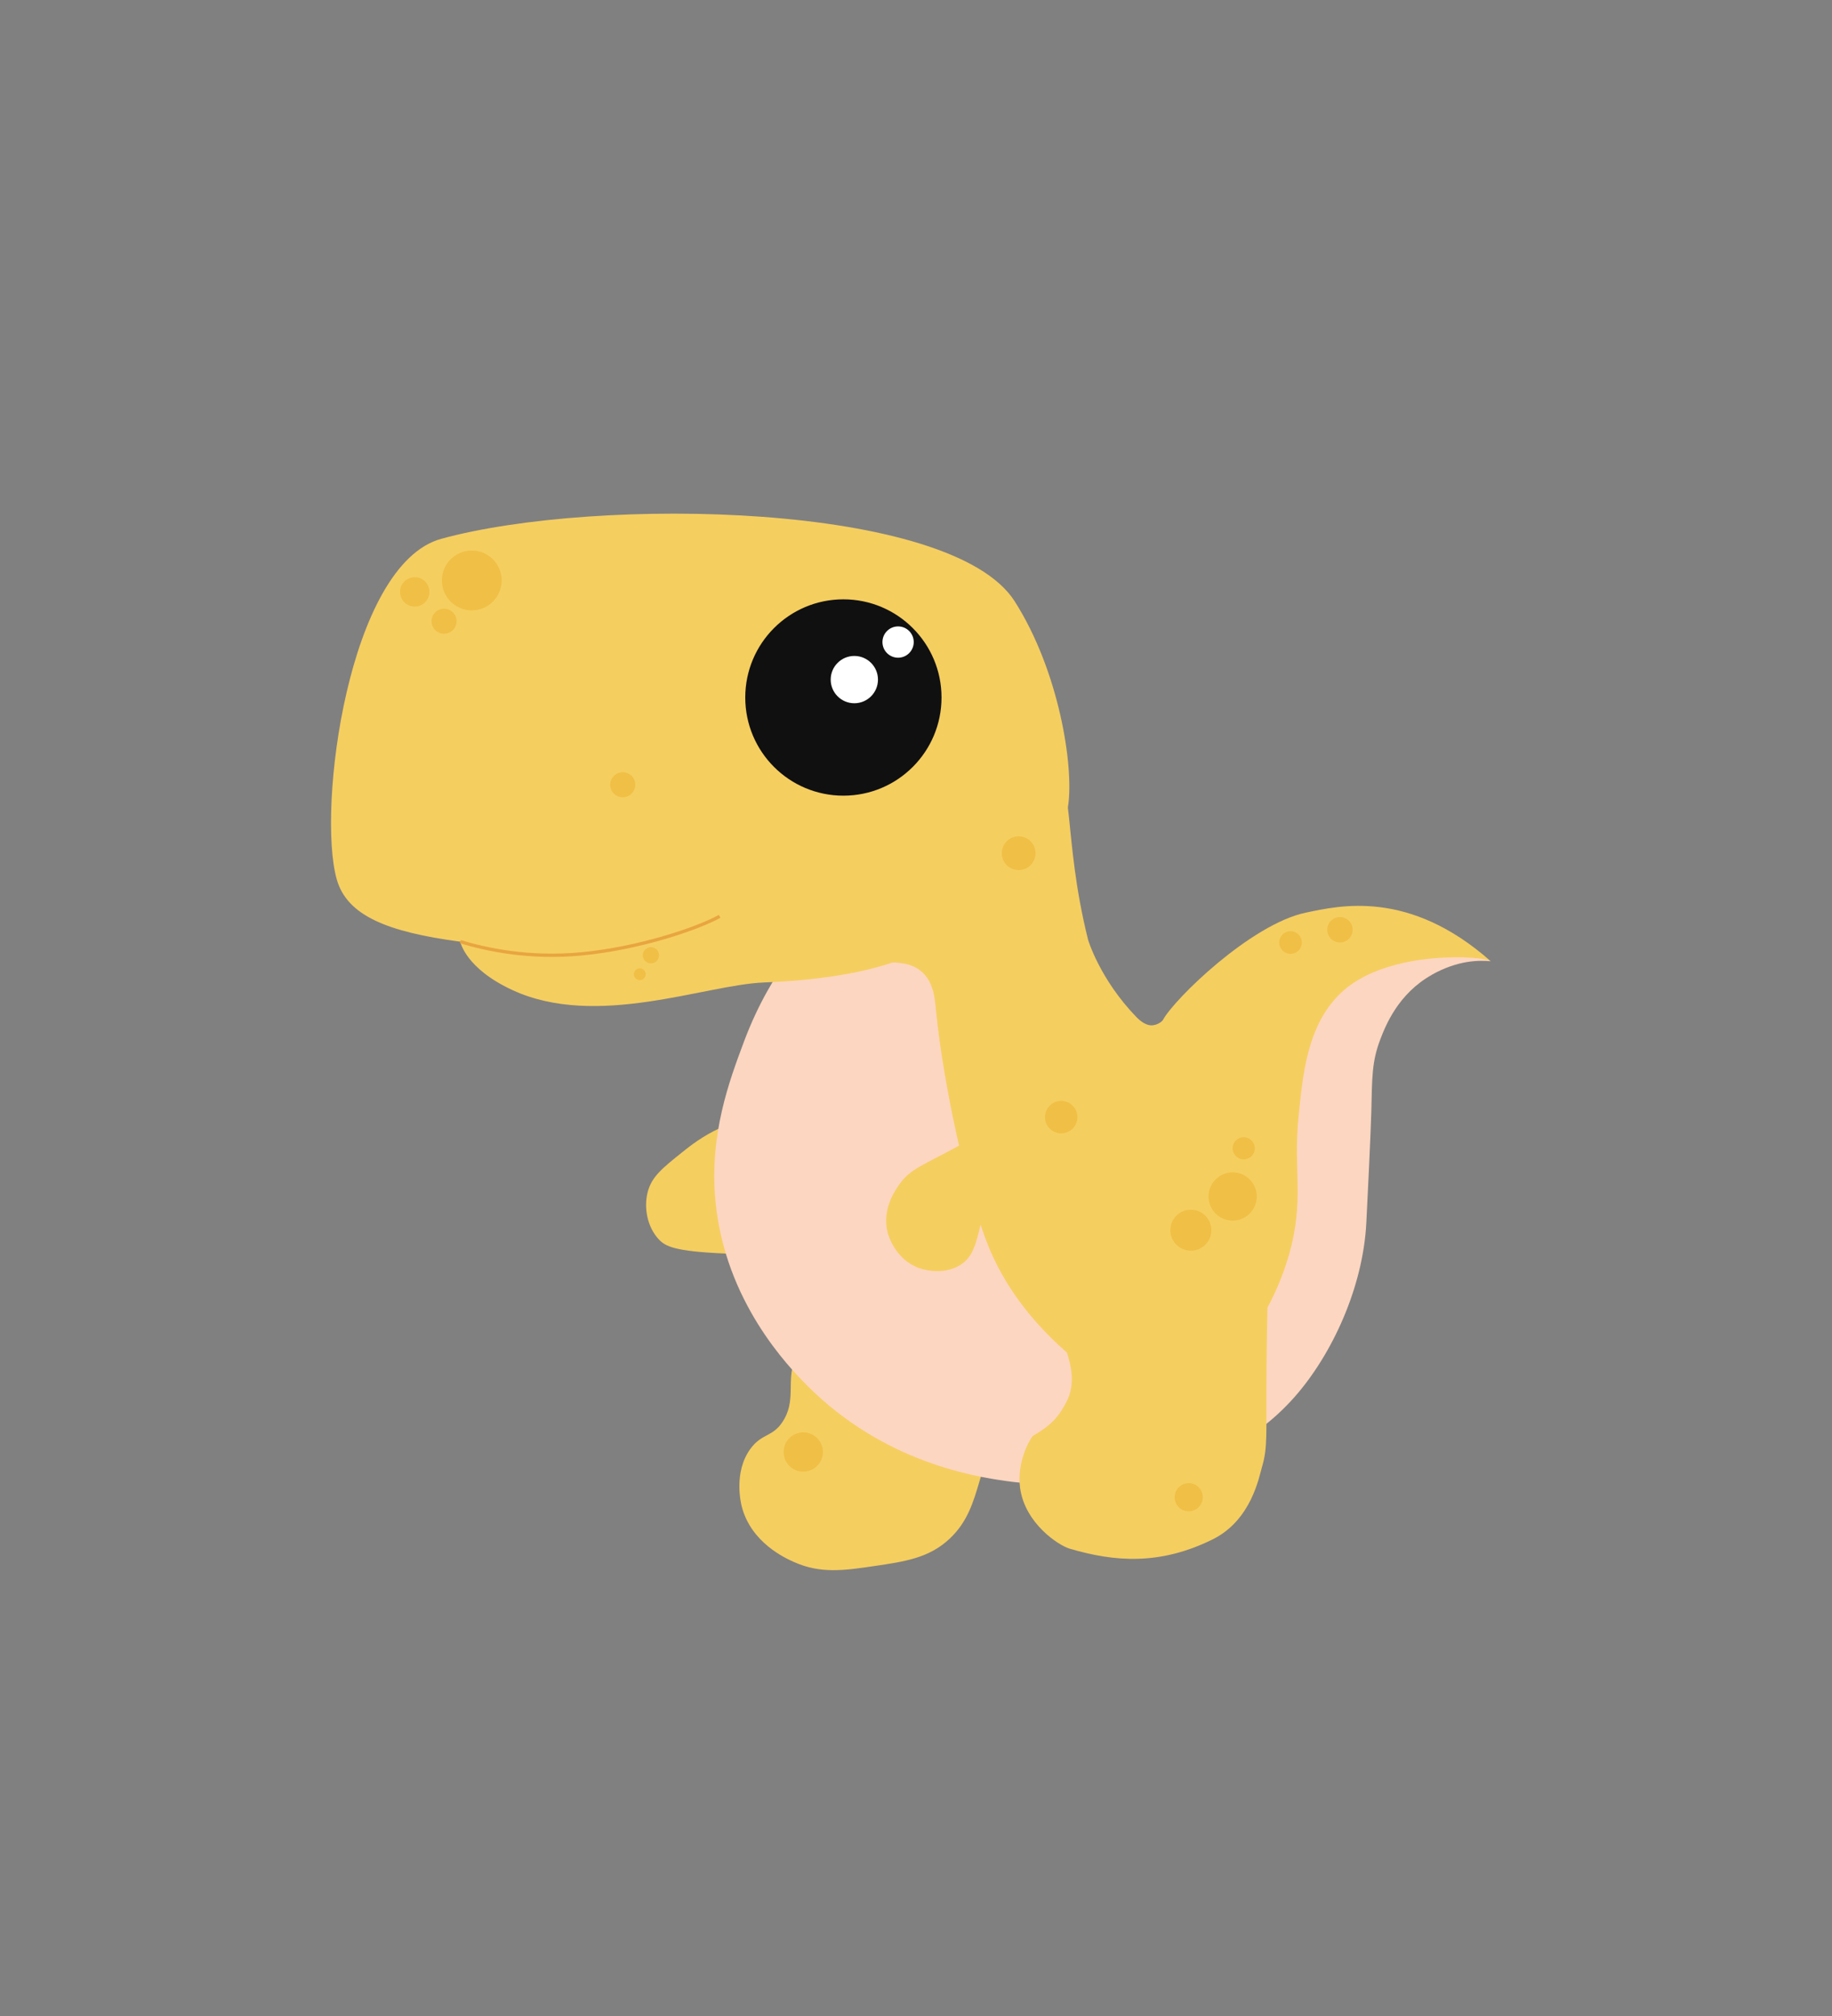 <?xml version="1.0" encoding="UTF-8"?>
<svg id="Layer_1" data-name="Layer 1" xmlns="http://www.w3.org/2000/svg" viewBox="0 0 561.01 617.13">
  <rect x="0" y="0" width="561.01" height="617.13" fill="#808080" stroke="none"/>
  <defs>
    <style>
      .cls-1 {
        fill: #f5ce60;
      }

      .cls-2 {
        fill: #101011;
      }

      .cls-3 {
        fill: #fff;
      }

      .cls-4 {
        fill: none;
        stroke: #e8a540;
        stroke-miterlimit: 10;
      }

      .cls-5 {
        fill: #fcd6c0;
      }

      .cls-6 {
        fill: #f0bf45;
      }
    </style>
  </defs>
  <circle class="cls-6" cx="110.87" cy="271.15" r="1.91"/>
  <circle class="cls-6" cx="106.92" cy="271.81" r=".69"/>
  <path class="cls-1" d="M301.56,428.15c3.06,9.42.57,17.89-1.63,25.34-1.86,6.3-3.64,12.36-9.08,17.48-6.3,5.94-13.68,7.02-23.04,8.4-9.23,1.36-16.5,2.43-24.66-1.22-2.6-1.16-13.1-5.86-15.99-16.94-.26-1-2.58-10.44,2.57-17.62,3.45-4.81,6.73-3.68,9.76-8.13,4.53-6.65,1.2-12.58,3.93-19.24,3.86-9.4,18.75-13.54,31.71-10.84,11.82,2.46,22.64,11.14,26.42,22.76Z"/>
  <path class="cls-1" d="M247.91,382.07c-4.94,2.52-12.1,2.25-26.21,1.63-15.15-.67-17.95-2.2-19.91-4.27-3.64-3.84-4.67-9.83-3.45-14.53,1.21-4.69,4.44-7.28,10.57-12.19,2.51-2.01,6.15-4.89,11.58-7.42,7.97-3.7,17.3-8.04,26.52-4.27,8.89,3.63,16.4,14.28,14.53,24.79-1.82,10.26-11.67,15.27-13.61,16.25Z"/>
  <path class="cls-5" d="M438.47,298.38c8.1-4.54,14.57-4.45,18.05-4.14-2.7-1.43-5.58-3.3-11.21-4.44-29.81-6.08-46.1,21.89-89.84,31.87-10.08,2.3-36.76,8.39-46.54-3.84-5.51-6.88-1.87-14.82-10.12-25.9-1.85-2.49-8.06-10.18-19.02-13.66-3.01-.95-16.79-4.9-28.03,2.53-1.63,1.08-4.22,3.06-9.81,11.43-4.41,6.6-9.56,14.42-14.16,26.71-4.49,12-10.61,28.36-8.7,48.67,2.9,30.77,22.38,50.81,28.23,56.66,23.33,23.32,51.01,27.68,60.5,29.04,9.54,1.36,59.58,7.24,88.63-25.7,11.42-12.95,20.95-33.45,21.96-53.32,1.35-26.74,1.52-33.79,1.52-33.79.25-10.62.15-15.48,2.73-22.26,1.66-4.36,5.52-14.08,15.82-19.84Z"/>
  <path class="cls-1" d="M327.11,246.5c1.74-12.02-2.78-41.1-16.39-62.44-19.35-30.33-127.86-32.23-175.61-19.12-28.45,7.81-38.08,82.61-32,104.2,3.14,11.13,15.43,16.13,37.85,19.12,0,0,1.5,8.14,16,14.83,25.71,11.87,58.92-1.62,76.88-2.34,32.75-1.31,43.72-8.01,47.72-9.32,8.26-2.69,40.62-10.99,45.54-44.92Z"/>
  <path class="cls-4" d="M220.37,280.5c-7.21,3.96-24.98,9.82-42.08,11.47-16.36,1.58-29.57-1.36-37.33-3.72"/>
  <circle class="cls-2" cx="258.27" cy="213.51" r="30.05"/>
  <circle class="cls-3" cx="275.02" cy="196.54" r="4.79"/>
  <circle class="cls-3" cx="261.62" cy="208.03" r="7.24"/>
  <path class="cls-1" d="M261.05,292.26c3.6,5.02,14.46-.47,21.04,5.05,3.77,3.16,4.18,8.3,4.49,11.5,2.22,23.12,9.65,56.64,15.99,72.38,3.42,8.5,10.03,20.49,24.13,32.82,1.38,4.03,2.57,9.81,0,14.87-2.52,4.95-4.7,7.29-10.38,10.66-.5.3-5.1,7.66-3.93,15.99,1.51,10.8,11.74,17.51,15.15,18.52,13.81,4.07,27.61,5.15,43.76-2.81,11.93-5.88,14.27-19.19,15.15-22.16,1.83-6.2,1.25-9.68,1.4-30.86.06-7.65.18-13.9.28-17.95,1.8-3.36,4.41-8.75,6.45-15.71,5.06-17.27,1.32-26.08,3.09-42.92,1.26-12.09,2.43-28.47,13.75-38.43,14.33-12.62,43.22-10.62,45.1-8.96-25.06-22.15-46.35-17.02-56.61-14.89-16.79,3.49-40.32,26.45-43.76,32.82-.25.47-1.63,1.6-3.37,1.68-.58.03-2.34-.01-4.77-2.52-11.29-11.66-14.82-23.72-14.82-23.72-7.94-31.86-3.65-50.3-12.27-56.02-15.29-10.13-53.96,34.24-59.88,52.24-.61,1.85-1.9,5.77,0,8.42Z"/>
  <path class="cls-1" d="M312.13,341.15c-1.69-1.49-5.56,2.7-21.61,11.24-8.74,4.65-12.13,5.82-15.27,10.37-1.28,1.86-5.15,7.46-3.46,14.41.16.64,2.12,8.15,9.51,10.95.43.16,7.1,2.57,12.68-.86,5.44-3.35,4.99-9.25,8.65-21.04,5.13-16.53,11.67-23.17,9.51-25.07Z"/>
  <circle class="cls-6" cx="144.47" cy="177.68" r="9.15"/>
  <circle class="cls-6" cx="127" cy="181.18" r="4.49"/>
  <circle class="cls-6" cx="135.98" cy="190.16" r="3.83"/>
  <circle class="cls-6" cx="190.7" cy="240.22" r="3.83"/>
  <circle class="cls-6" cx="311.94" cy="261.17" r="5.16"/>
  <circle class="cls-6" cx="195.92" cy="298.22" r="1.8"/>
  <circle class="cls-6" cx="199.33" cy="292.42" r="2.48"/>
  <circle class="cls-6" cx="380.86" cy="351.5" r="3.39"/>
  <circle class="cls-6" cx="364.67" cy="376.57" r="6.27"/>
  <circle class="cls-6" cx="377.47" cy="366.25" r="7.38"/>
  <circle class="cls-6" cx="324.97" cy="341.96" r="4.96"/>
  <circle class="cls-6" cx="364.02" cy="458.31" r="4.31"/>
  <circle class="cls-6" cx="245.98" cy="444.47" r="6.01"/>
  <circle class="cls-6" cx="410.33" cy="284.61" r="3.89"/>
  <circle class="cls-6" cx="395.2" cy="288.51" r="3.46"/>
</svg>